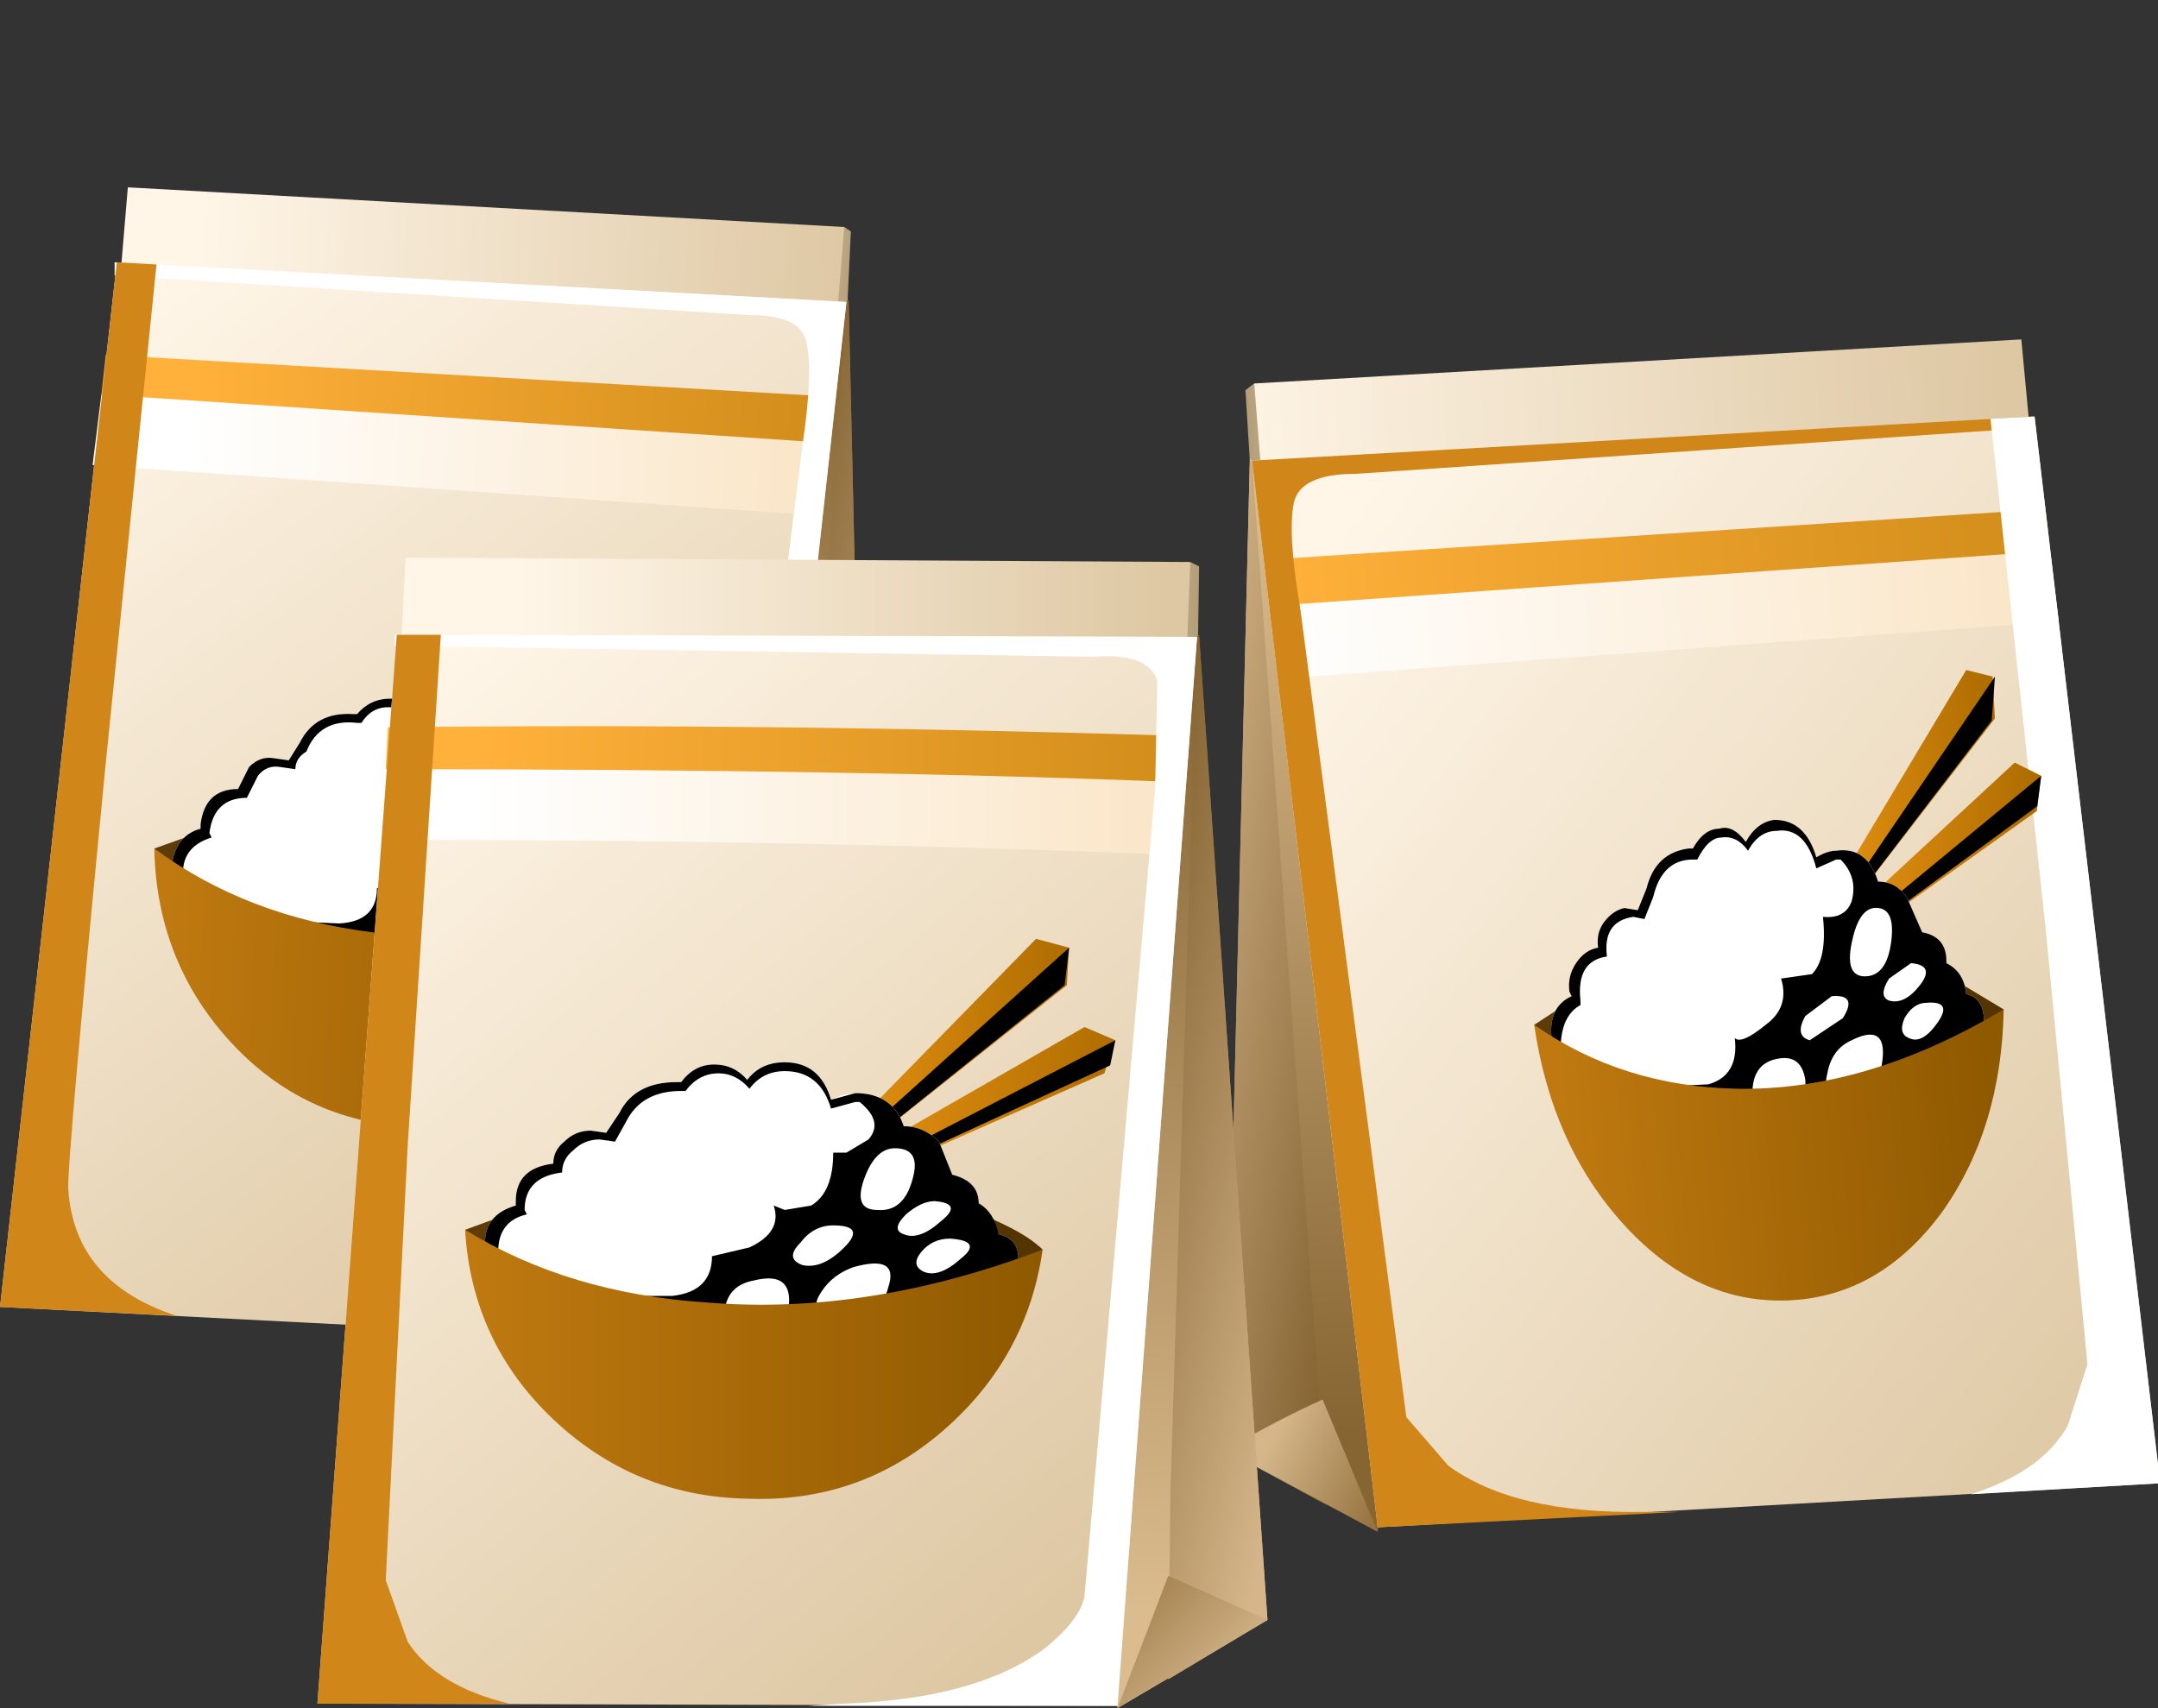 <?xml version="1.0" encoding="UTF-8" standalone="no"?>
<svg xmlns:xlink="http://www.w3.org/1999/xlink" height="38.75px" width="48.95px" xmlns="http://www.w3.org/2000/svg">
  <rect width="100%" height="100%" fill="#333333" stroke="none"/>
  <g transform="matrix(1.0, 0.0, 0.0, 1.0, 0.0, 0.0)">
    <use height="26.35" transform="matrix(1.0, 0.0, 0.0, 1.0, 0.0, 4.25)" width="19.75" xlink:href="#shape0"/>
    <use height="24.55" transform="matrix(1.0, 0.0, 0.0, 1.0, 2.6, 5.95)" width="16.6" xlink:href="#sprite0"/>
    <use height="23.9" transform="matrix(1.0, 0.0, 0.0, 1.0, 0.0, 5.95)" width="4.0" xlink:href="#sprite1"/>
    <use height="6.95" transform="matrix(1.0, 0.0, 0.0, 1.0, 3.5, 15.4)" width="13.65" xlink:href="#shape3"/>
    <use height="3.15" transform="matrix(1.0, 0.0, 0.0, 1.0, 10.95, 15.75)" width="6.2" xlink:href="#sprite2"/>
    <use height="5.2" transform="matrix(1.0, 0.0, 0.0, 1.0, 10.9, 13.4)" width="5.35" xlink:href="#shape5"/>
    <use height="5.0" transform="matrix(1.0, 0.0, 0.0, 1.0, 10.9, 13.6)" width="5.35" xlink:href="#sprite3"/>
    <use height="7.2" transform="matrix(1.0, 0.0, 0.0, 1.0, 3.9, 15.85)" width="11.0" xlink:href="#shape6"/>
    <use height="6.6" transform="matrix(1.0, 0.0, 0.0, 1.0, 3.9, 15.85)" width="11.0" xlink:href="#sprite4"/>
    <use height="27.05" transform="matrix(1.0, 0.0, 0.0, 1.0, 3.5, 7.7)" width="45.5" xlink:href="#shape8"/>
    <use height="25.2" transform="matrix(1.0, 0.0, 0.0, 1.0, 28.4, 9.45)" width="17.75" xlink:href="#sprite5"/>
    <use height="24.45" transform="matrix(1.0, 0.0, 0.0, 1.0, 44.7, 9.45)" width="4.3" xlink:href="#sprite6"/>
    <use height="8.45" transform="matrix(1.0, 0.0, 0.0, 1.0, 34.8, 17.3)" width="11.5" xlink:href="#shape11"/>
    <use height="4.3" transform="matrix(1.0, 0.0, 0.0, 1.0, 41.3, 17.6)" width="5.0" xlink:href="#sprite7"/>
    <use height="6.35" transform="matrix(1.0, 0.0, 0.0, 1.0, 41.2, 15.2)" width="4.05" xlink:href="#shape12"/>
    <use height="6.2" transform="matrix(1.0, 0.0, 0.0, 1.0, 41.2, 15.35)" width="4.05" xlink:href="#sprite8"/>
    <use height="7.95" transform="matrix(1.0, 0.0, 0.0, 1.0, 35.2, 18.6)" width="9.8" xlink:href="#shape13"/>
    <use height="7.25" transform="matrix(1.0, 0.0, 0.0, 1.0, 35.2, 18.6)" width="9.8" xlink:href="#sprite9"/>
    <use height="26.1" transform="matrix(1.0, 0.0, 0.0, 1.0, 7.2, 12.65)" width="38.25" xlink:href="#shape15"/>
    <use height="24.3" transform="matrix(1.0, 0.0, 0.0, 1.0, 8.95, 14.4)" width="18.2" xlink:href="#sprite10"/>
    <use height="24.25" transform="matrix(1.0, 0.0, 0.0, 1.0, 7.2, 14.4)" width="4.35" xlink:href="#sprite11"/>
    <use height="7.35" transform="matrix(1.0, 0.0, 0.0, 1.0, 10.55, 23.3)" width="14.75" xlink:href="#shape18"/>
    <use height="3.55" transform="matrix(1.0, 0.0, 0.0, 1.0, 18.7, 23.6)" width="6.6" xlink:href="#sprite12"/>
    <use height="5.5" transform="matrix(1.0, 0.0, 0.0, 1.0, 18.6, 21.3)" width="5.65" xlink:href="#shape19"/>
    <use height="5.3" transform="matrix(1.0, 0.0, 0.0, 1.0, 18.6, 21.5)" width="5.65" xlink:href="#sprite13"/>
    <use height="7.3" transform="matrix(1.0, 0.0, 0.0, 1.0, 11.0, 24.1)" width="12.1" xlink:href="#shape20"/>
    <use height="6.65" transform="matrix(1.0, 0.0, 0.0, 1.0, 11.0, 24.1)" width="12.1" xlink:href="#sprite14"/>
    <use height="6.1" transform="matrix(1.0, 0.0, 0.0, 1.0, 10.55, 27.9)" width="13.1" xlink:href="#shape22"/>
  </g>
  <defs>
    <g id="shape0" transform="matrix(1.0, 0.0, 0.0, 1.0, 0.0, -4.25)">
      <path d="M16.0 8.1 L19.15 5.15 19.3 5.25 19.15 8.4 16.15 8.75 16.0 8.1" fill="url(#gradient0)" fill-rule="evenodd" stroke="none"/>
      <path d="M18.75 10.05 L2.5 9.0 2.9 4.25 19.15 5.15 18.75 10.05" fill="url(#gradient1)" fill-rule="evenodd" stroke="none"/>
      <path d="M13.6 11.6 L19.25 6.8 19.75 28.8 16.55 30.6 13.6 11.6" fill="url(#gradient2)" fill-rule="evenodd" stroke="none"/>
      <path d="M17.6 30.0 L19.2 6.85 19.25 6.85 19.75 28.8 17.6 30.0" fill="url(#gradient3)" fill-rule="evenodd" stroke="none"/>
      <path d="M16.55 30.6 L17.75 27.65 19.75 28.75 19.75 28.8 16.55 30.6" fill="url(#gradient4)" fill-rule="evenodd" stroke="none"/>
      <path d="M16.55 30.5 L0.0 29.65 2.65 5.95 19.2 6.85 16.55 30.5" fill="url(#gradient5)" fill-rule="evenodd" stroke="none"/>
      <path d="M2.3 8.95 L18.85 9.95 18.65 11.7 2.1 10.55 2.3 8.95" fill="url(#gradient6)" fill-rule="evenodd" stroke="none"/>
      <path d="M2.4 8.05 L18.9 9.0 18.8 10.05 2.3 8.95 2.4 8.05" fill="url(#gradient7)" fill-rule="evenodd" stroke="none"/>
    </g>
    <linearGradient gradientTransform="matrix(0.002, 1.0E-4, 1.0E-4, -0.002, 17.85, 6.95)" gradientUnits="userSpaceOnUse" id="gradient0" spreadMethod="pad" x1="-819.2" x2="819.2">
      <stop offset="0.0" stop-color="#fff6e8"/>
      <stop offset="1.0" stop-color="#b09a74"/>
    </linearGradient>
    <linearGradient gradientTransform="matrix(0.009, 4.0E-4, 4.0E-4, -0.009, 11.8, 7.2)" gradientUnits="userSpaceOnUse" id="gradient1" spreadMethod="pad" x1="-819.2" x2="819.2">
      <stop offset="0.0" stop-color="#fff6e8"/>
      <stop offset="1.0" stop-color="#dec8a4"/>
    </linearGradient>
    <linearGradient gradientTransform="matrix(-9.0E-4, 0.013, 0.013, 9.0E-4, 16.8, 17.95)" gradientUnits="userSpaceOnUse" id="gradient2" spreadMethod="pad" x1="-819.2" x2="819.2">
      <stop offset="0.0" stop-color="#876533"/>
      <stop offset="1.0" stop-color="#dbbc8e"/>
    </linearGradient>
    <linearGradient gradientTransform="matrix(0.004, 0.001, 0.001, -0.004, 18.7, 18.5)" gradientUnits="userSpaceOnUse" id="gradient3" spreadMethod="pad" x1="-819.2" x2="819.2">
      <stop offset="0.0" stop-color="#7d5b2a"/>
      <stop offset="1.0" stop-color="#d4b68a"/>
    </linearGradient>
    <linearGradient gradientTransform="matrix(0.002, 0.001, 0.001, -0.002, 16.95, 28.85)" gradientUnits="userSpaceOnUse" id="gradient4" spreadMethod="pad" x1="-819.2" x2="819.2">
      <stop offset="0.0" stop-color="#87622d"/>
      <stop offset="1.0" stop-color="#d4b68a"/>
    </linearGradient>
    <linearGradient gradientTransform="matrix(0.009, 0.012, 0.012, -0.009, 9.05, 17.55)" gradientUnits="userSpaceOnUse" id="gradient5" spreadMethod="pad" x1="-819.2" x2="819.2">
      <stop offset="0.0" stop-color="#fff6e8"/>
      <stop offset="1.0" stop-color="#dec8a4"/>
    </linearGradient>
    <linearGradient gradientTransform="matrix(0.009, 4.0E-4, 4.0E-4, -0.009, 11.5, 10.35)" gradientUnits="userSpaceOnUse" id="gradient6" spreadMethod="pad" x1="-819.2" x2="819.2">
      <stop offset="0.008" stop-color="#ffffff"/>
      <stop offset="1.0" stop-color="#fae5c6"/>
    </linearGradient>
    <linearGradient gradientTransform="matrix(0.009, 4.0E-4, 4.0E-4, -0.009, 11.6, 9.1)" gradientUnits="userSpaceOnUse" id="gradient7" spreadMethod="pad" x1="-819.2" x2="819.2">
      <stop offset="0.008" stop-color="#ffb13b"/>
      <stop offset="1.0" stop-color="#d18c19"/>
    </linearGradient>
    <g id="sprite0" transform="matrix(1.0, 0.0, 0.0, 1.0, 0.0, 0.0)">
      <use height="24.55" transform="matrix(1.003, 0.0, 0.0, 1.0, 0.0, 0.0)" width="16.55" xlink:href="#shape1"/>
    </g>
    <g id="shape1" transform="matrix(1.0, 0.0, 0.0, 1.0, 0.0, 0.0)">
      <path d="M15.55 4.2 Q15.8 2.5 15.65 1.85 15.55 1.2 14.4 1.2 L0.0 0.3 0.0 0.0 16.55 0.9 13.95 24.55 7.5 24.25 8.3 24.25 Q11.0 24.3 12.45 23.2 L13.3 22.1 15.55 4.2" fill="#ffffff" fill-rule="evenodd" stroke="none"/>
    </g>
    <g id="sprite1" transform="matrix(1.0, 0.0, 0.0, 1.0, 0.0, 0.0)">
      <use height="23.9" transform="matrix(1.0, 0.0, 0.0, 1.0, 0.0, 0.0)" width="4.0" xlink:href="#shape2"/>
    </g>
    <g id="shape2" transform="matrix(1.0, 0.0, 0.0, 1.0, 0.0, 0.0)">
      <path d="M2.65 0.0 L3.55 0.05 2.4 11.35 Q1.5 20.6 1.55 21.05 1.7 23.15 4.0 23.9 L0.0 23.7 2.65 0.0" fill="#d18619" fill-rule="evenodd" stroke="none"/>
    </g>
    <g id="shape3" transform="matrix(1.0, 0.0, 0.0, 1.0, -3.5, -15.4)">
      <path d="M3.5 19.25 L4.9 18.75 9.35 18.45 Q12.3 18.6 14.15 19.45 L15.4 20.3 Q12.85 22.35 10.45 22.35 L4.8 21.65 3.5 19.25" fill="url(#gradient8)" fill-rule="evenodd" stroke="none"/>
      <path d="M16.5 15.4 L17.15 15.7 16.9 16.45 10.95 18.9 11.45 18.2 16.5 15.4" fill="url(#gradient9)" fill-rule="evenodd" stroke="none"/>
    </g>
    <linearGradient gradientTransform="matrix(0.007, 3.0E-4, 3.0E-4, -0.007, 9.45, 20.35)" gradientUnits="userSpaceOnUse" id="gradient8" spreadMethod="pad" x1="-819.2" x2="819.2">
      <stop offset="0.008" stop-color="#5e3b07"/>
      <stop offset="1.0" stop-color="#543400"/>
    </linearGradient>
    <linearGradient gradientTransform="matrix(0.003, 5.0E-4, 5.0E-4, -0.003, 14.05, 17.2)" gradientUnits="userSpaceOnUse" id="gradient9" spreadMethod="pad" x1="-819.2" x2="819.2">
      <stop offset="0.008" stop-color="#eb9514"/>
      <stop offset="1.0" stop-color="#ad6c00"/>
    </linearGradient>
    <g id="sprite2" transform="matrix(1.0, 0.0, 0.0, 1.0, 0.0, 0.0)">
      <use height="5.3" transform="matrix(1.097, 0.0, 0.0, 0.594, 0.0, 0.0)" width="5.65" xlink:href="#shape4"/>
    </g>
    <g id="shape4" transform="matrix(1.0, 0.0, 0.0, 1.0, 0.0, 0.0)">
      <path d="M5.65 0.0 L5.55 0.85 0.0 5.3 0.1 5.0 5.65 0.0" fill="#000000" fill-rule="evenodd" stroke="none"/>
    </g>
    <g id="shape5" transform="matrix(1.0, 0.0, 0.0, 1.0, -10.9, -13.4)">
      <path d="M15.55 13.4 L16.25 13.6 16.15 14.45 10.9 18.6 11.25 17.75 15.55 13.4" fill="url(#gradient10)" fill-rule="evenodd" stroke="none"/>
    </g>
    <linearGradient gradientTransform="matrix(0.004, -3.0E-4, -3.0E-4, -0.004, 13.6, 15.95)" gradientUnits="userSpaceOnUse" id="gradient10" spreadMethod="pad" x1="-819.2" x2="819.2">
      <stop offset="0.008" stop-color="#eb9514"/>
      <stop offset="1.0" stop-color="#ad6c00"/>
    </linearGradient>
    <g id="sprite3" transform="matrix(1.0, 0.0, 0.0, 1.0, 0.0, 0.0)">
      <use height="5.3" transform="matrix(0.947, 0.0, 0.0, 0.943, 0.0, 0.0)" width="5.65" xlink:href="#shape4"/>
    </g>
    <g id="shape6" transform="matrix(1.0, 0.0, 0.0, 1.0, -3.9, -15.85)">
      <path d="M8.0 16.2 L8.1 16.2 Q8.4 15.85 8.85 15.85 9.15 15.85 9.5 16.2 9.85 15.85 10.25 15.85 11.05 15.95 11.2 16.75 L11.75 16.65 Q12.45 16.65 12.65 17.4 13.65 17.5 13.65 18.55 14.25 18.75 14.15 19.2 L14.15 19.25 Q14.45 19.4 14.55 19.9 15.0 20.0 14.9 20.5 14.9 21.1 14.45 21.0 L14.25 20.95 13.8 21.1 Q12.95 22.55 11.6 22.95 L8.7 22.8 Q6.7 22.35 5.95 21.7 5.7 21.45 5.6 20.9 L5.25 20.95 Q4.55 20.95 4.4 20.4 3.9 20.15 3.9 19.6 4.0 18.95 4.55 18.8 L4.55 18.7 Q4.65 17.9 5.4 17.9 L5.65 17.4 Q5.9 17.15 6.2 17.2 L6.55 17.25 6.8 16.85 Q7.15 16.15 8.0 16.2" fill="#ffffff" fill-rule="evenodd" stroke="none"/>
    </g>
    <g id="sprite4" transform="matrix(1.0, 0.0, 0.0, 1.0, 0.0, 0.0)">
      <use height="6.6" transform="matrix(1.0, 0.0, 0.0, 1.0, 0.0, 0.0)" width="11.0" xlink:href="#shape7"/>
    </g>
    <g id="shape7" transform="matrix(1.0, 0.0, 0.0, 1.0, 0.0, 0.0)">
      <path d="M9.8 4.55 Q10.3 4.15 9.65 4.1 9.3 4.1 9.05 4.4 8.8 4.65 9.05 4.8 9.35 4.95 9.8 4.55 M9.5 3.75 Q9.9 3.35 9.35 3.3 9.1 3.25 8.75 3.55 8.4 3.85 8.7 3.95 9.0 4.1 9.5 3.75 M6.85 5.3 Q6.6 5.8 7.3 5.85 8.05 5.95 8.3 5.15 8.55 4.4 7.6 4.65 7.05 4.85 6.85 5.3 M5.45 5.9 Q6.2 5.9 6.25 5.3 6.3 4.7 5.5 4.8 5.05 4.9 4.9 5.4 4.75 5.95 5.45 5.9 M7.25 3.7 Q6.85 3.65 6.55 4.05 6.2 4.4 6.55 4.55 6.95 4.65 7.45 4.2 7.9 3.75 7.25 3.7 M8.6 2.05 Q8.15 2.05 7.9 2.7 7.6 3.35 8.15 3.4 8.7 3.5 8.9 2.8 9.15 2.1 8.6 2.05 M10.65 4.05 Q11.1 4.15 11.0 4.65 L10.8 5.1 10.55 5.15 10.35 5.1 9.9 5.25 9.4 5.9 6.85 6.6 2.65 5.05 3.8 5.1 Q4.65 5.05 4.65 4.3 L5.5 4.1 Q6.2 3.8 6.0 3.2 L6.25 3.3 6.8 3.25 Q7.25 2.95 7.3 2.1 L7.6 2.1 8.05 1.85 8.15 1.4 7.9 1.0 7.8 0.95 7.3 1.1 Q7.15 0.3 6.35 0.2 5.95 0.2 5.6 0.55 5.35 0.2 5.0 0.2 4.55 0.15 4.3 0.55 L4.2 0.55 Q3.35 0.45 3.05 1.2 2.8 1.35 2.8 1.6 L2.45 1.55 Q2.15 1.5 1.95 1.75 L1.7 2.25 Q0.95 2.25 0.85 3.05 L0.9 3.15 Q0.25 3.35 0.25 3.95 L0.45 4.55 Q0.0 4.3 0.0 3.75 0.1 3.1 0.65 2.95 L0.65 2.85 Q0.75 2.05 1.5 2.05 L1.75 1.55 Q2.0 1.3 2.3 1.35 L2.65 1.4 2.9 1.0 Q3.25 0.3 4.1 0.35 L4.2 0.35 Q4.5 0.0 4.95 0.0 5.25 0.0 5.6 0.35 5.95 0.0 6.35 0.0 7.15 0.1 7.3 0.9 L7.85 0.8 Q8.55 0.8 8.75 1.55 9.75 1.65 9.75 2.7 10.35 2.9 10.25 3.35 L10.25 3.4 Q10.55 3.55 10.65 4.05" fill="#000000" fill-rule="evenodd" stroke="none"/>
    </g>
    <g id="shape8" transform="matrix(1.0, 0.0, 0.0, 1.0, -3.5, -7.7)">
      <path d="M3.5 19.25 Q5.6 20.8 8.45 21.15 11.75 21.55 15.4 20.3 15.0 22.65 13.25 24.2 11.4 25.7 9.1 25.55 6.75 25.35 5.15 23.55 3.55 21.75 3.5 19.25" fill="url(#gradient11)" fill-rule="evenodd" stroke="none"/>
      <path d="M31.8 11.7 L31.7 12.35 28.45 12.05 28.25 8.85 28.45 8.7 31.8 11.7" fill="url(#gradient12)" fill-rule="evenodd" stroke="none"/>
      <path d="M45.85 7.7 L46.3 12.5 28.85 13.75 28.45 8.7 45.85 7.7" fill="url(#gradient13)" fill-rule="evenodd" stroke="none"/>
      <path d="M34.4 15.25 L31.25 34.75 27.8 32.9 28.35 10.4 34.4 15.25" fill="url(#gradient14)" fill-rule="evenodd" stroke="none"/>
      <path d="M30.1 34.15 L27.8 32.9 28.35 10.45 28.4 10.45 30.1 34.15" fill="url(#gradient15)" fill-rule="evenodd" stroke="none"/>
      <path d="M31.25 34.75 L27.8 32.9 Q28.9 32.25 30.0 31.75 L31.25 34.75" fill="url(#gradient16)" fill-rule="evenodd" stroke="none"/>
      <path d="M46.15 9.45 L49.0 33.65 31.25 34.65 28.4 10.45 46.15 9.45" fill="url(#gradient17)" fill-rule="evenodd" stroke="none"/>
      <path d="M46.7 14.1 L29.0 15.4 28.8 13.6 46.5 12.5 46.7 14.1" fill="url(#gradient18)" fill-rule="evenodd" stroke="none"/>
      <path d="M46.5 12.5 L28.8 13.75 28.7 12.7 46.4 11.55 46.5 12.5" fill="url(#gradient19)" fill-rule="evenodd" stroke="none"/>
    </g>
    <linearGradient gradientTransform="matrix(0.007, 3.0E-4, 3.0E-4, -0.007, 9.35, 22.55)" gradientUnits="userSpaceOnUse" id="gradient11" spreadMethod="pad" x1="-819.2" x2="819.2">
      <stop offset="0.008" stop-color="#bf7910"/>
      <stop offset="1.0" stop-color="#8f5900"/>
    </linearGradient>
    <linearGradient gradientTransform="matrix(-0.002, 1.0E-4, -1.0E-4, -0.002, 29.85, 10.55)" gradientUnits="userSpaceOnUse" id="gradient12" spreadMethod="pad" x1="-819.2" x2="819.2">
      <stop offset="0.0" stop-color="#fff6e8"/>
      <stop offset="1.0" stop-color="#b09a74"/>
    </linearGradient>
    <linearGradient gradientTransform="matrix(0.011, -5.0E-4, -5.0E-4, -0.011, 36.4, 10.75)" gradientUnits="userSpaceOnUse" id="gradient13" spreadMethod="pad" x1="-819.2" x2="819.2">
      <stop offset="0.0" stop-color="#fff6e8"/>
      <stop offset="1.0" stop-color="#dec8a4"/>
    </linearGradient>
    <linearGradient gradientTransform="matrix(-4.0E-4, -0.013, 0.013, -4.0E-4, 30.95, 21.8)" gradientUnits="userSpaceOnUse" id="gradient14" spreadMethod="pad" x1="-819.2" x2="819.2">
      <stop offset="0.0" stop-color="#876533"/>
      <stop offset="1.0" stop-color="#dbbc8e"/>
    </linearGradient>
    <linearGradient gradientTransform="matrix(-0.004, -7.0E-4, 7.0E-4, -0.004, 28.9, 22.4)" gradientUnits="userSpaceOnUse" id="gradient15" spreadMethod="pad" x1="-819.2" x2="819.2">
      <stop offset="0.0" stop-color="#7d5b2a"/>
      <stop offset="1.0" stop-color="#d4b68a"/>
    </linearGradient>
    <linearGradient gradientTransform="matrix(-0.002, -0.001, 0.001, -0.002, 30.75, 32.95)" gradientUnits="userSpaceOnUse" id="gradient16" spreadMethod="pad" x1="-819.2" x2="819.2">
      <stop offset="0.0" stop-color="#87622d"/>
      <stop offset="1.0" stop-color="#d4b68a"/>
    </linearGradient>
    <linearGradient gradientTransform="matrix(0.013, 0.01, 0.01, -0.013, 39.2, 22.45)" gradientUnits="userSpaceOnUse" id="gradient17" spreadMethod="pad" x1="-819.2" x2="819.2">
      <stop offset="0.0" stop-color="#fff6e8"/>
      <stop offset="1.0" stop-color="#dec8a4"/>
    </linearGradient>
    <linearGradient gradientTransform="matrix(0.011, -8.0E-4, -8.0E-4, -0.011, 37.65, 13.85)" gradientUnits="userSpaceOnUse" id="gradient18" spreadMethod="pad" x1="-819.2" x2="819.2">
      <stop offset="0.008" stop-color="#ffffff"/>
      <stop offset="1.0" stop-color="#fae5c6"/>
    </linearGradient>
    <linearGradient gradientTransform="matrix(0.011, -6.0E-4, -6.0E-4, -0.011, 37.7, 12.65)" gradientUnits="userSpaceOnUse" id="gradient19" spreadMethod="pad" x1="-819.2" x2="819.2">
      <stop offset="0.008" stop-color="#ffb13b"/>
      <stop offset="1.0" stop-color="#d18c19"/>
    </linearGradient>
    <g id="sprite5" transform="matrix(1.0, 0.0, 0.0, 1.0, 0.0, 0.0)">
      <use height="25.2" transform="matrix(1.0, 0.0, 0.0, 1.0, 0.0, 0.0)" width="17.75" xlink:href="#shape9"/>
    </g>
    <g id="shape9" transform="matrix(1.0, 0.0, 0.0, 1.0, 0.0, 0.0)">
      <path d="M4.45 23.8 Q5.95 24.9 8.9 24.85 L9.7 24.85 2.85 25.2 0.0 1.0 17.7 0.0 17.75 0.25 2.35 1.3 Q1.1 1.3 0.95 1.95 0.8 2.65 1.1 4.4 L3.5 22.7 4.45 23.8" fill="#d18619" fill-rule="evenodd" stroke="none"/>
    </g>
    <g id="sprite6" transform="matrix(1.0, 0.0, 0.0, 1.0, 0.0, 0.0)">
      <use height="24.45" transform="matrix(1.0, 0.0, 0.0, 1.0, 0.0, 0.0)" width="4.3" xlink:href="#shape10"/>
    </g>
    <g id="shape10" transform="matrix(1.0, 0.0, 0.0, 1.0, 0.0, 0.0)">
      <path d="M1.45 0.0 L4.3 24.2 0.0 24.45 Q1.6 23.95 2.2 22.9 L2.65 21.5 1.7 11.6 0.45 0.05 1.45 0.0" fill="#ffffff" fill-rule="evenodd" stroke="none"/>
    </g>
    <g id="shape11" transform="matrix(1.0, 0.0, 0.0, 1.0, -34.8, -17.3)">
      <path d="M41.35 25.75 L36.25 25.7 34.8 23.25 35.95 22.5 Q37.55 21.75 39.8 21.6 42.45 21.4 44.2 22.15 L45.45 22.9 Q43.5 25.5 41.35 25.75" fill="url(#gradient20)" fill-rule="evenodd" stroke="none"/>
      <path d="M45.7 17.3 L46.3 17.6 46.2 18.4 41.3 21.9 41.65 21.05 45.7 17.3" fill="url(#gradient21)" fill-rule="evenodd" stroke="none"/>
    </g>
    <linearGradient gradientTransform="matrix(0.006, -7.0E-4, -6.0E-4, -0.007, 40.15, 23.7)" gradientUnits="userSpaceOnUse" id="gradient20" spreadMethod="pad" x1="-819.2" x2="819.2">
      <stop offset="0.008" stop-color="#5e3b07"/>
      <stop offset="1.0" stop-color="#543400"/>
    </linearGradient>
    <linearGradient gradientTransform="matrix(0.003, 0.0, 0.0, -0.003, 43.8, 19.6)" gradientUnits="userSpaceOnUse" id="gradient21" spreadMethod="pad" x1="-819.2" x2="819.2">
      <stop offset="0.008" stop-color="#eb9514"/>
      <stop offset="1.0" stop-color="#ad6c00"/>
    </linearGradient>
    <g id="sprite7" transform="matrix(1.0, 0.0, 0.0, 1.0, 0.0, 0.0)">
      <use height="5.3" transform="matrix(0.885, 0.0, 0.0, 0.811, 0.0, 0.0)" width="5.65" xlink:href="#shape4"/>
    </g>
    <g id="shape12" transform="matrix(1.0, 0.0, 0.0, 1.0, -41.2, -15.2)">
      <path d="M44.6 15.2 L45.2 15.35 45.25 16.3 41.2 21.55 41.4 20.55 44.6 15.2" fill="url(#gradient22)" fill-rule="evenodd" stroke="none"/>
    </g>
    <linearGradient gradientTransform="matrix(0.003, -8.0E-4, -6.0E-4, -0.003, 43.2, 18.3)" gradientUnits="userSpaceOnUse" id="gradient22" spreadMethod="pad" x1="-819.2" x2="819.2">
      <stop offset="0.008" stop-color="#eb9514"/>
      <stop offset="1.0" stop-color="#ad6c00"/>
    </linearGradient>
    <g id="sprite8" transform="matrix(1.0, 0.0, 0.0, 1.0, 0.0, 0.0)">
      <use height="5.3" transform="matrix(0.717, 0.0, 0.0, 1.17, 0.0, 0.0)" width="5.65" xlink:href="#shape4"/>
    </g>
    <g id="shape13" transform="matrix(1.0, 0.0, 0.0, 1.0, -35.2, -18.6)">
      <path d="M44.15 21.85 Q44.55 22.05 44.6 22.55 45.0 22.65 45.0 23.15 45.1 23.8 44.7 23.8 L44.5 23.75 44.15 24.0 44.1 24.0 Q43.6 25.75 42.45 26.3 L39.9 26.5 Q38.05 26.25 37.3 25.65 L36.85 24.8 36.55 24.9 Q35.95 25.0 35.7 24.4 35.3 24.25 35.2 23.6 35.1 22.85 35.65 22.6 L35.6 22.5 35.75 21.85 Q35.95 21.55 36.25 21.5 36.2 21.15 36.4 20.9 L36.85 20.6 37.15 20.65 37.35 20.15 Q37.55 19.35 38.3 19.25 L38.4 19.25 Q38.65 18.8 39.0 18.8 39.3 18.7 39.6 19.1 L40.25 18.6 Q40.95 18.6 41.2 19.45 41.45 19.3 41.65 19.3 42.35 19.2 42.6 20.0 43.0 20.0 43.25 20.35 L43.6 21.15 Q44.15 21.25 44.15 21.8 L44.15 21.85" fill="#ffffff" fill-rule="evenodd" stroke="none"/>
    </g>
    <g id="sprite9" transform="matrix(1.0, 0.0, 0.0, 1.0, 0.0, 0.0)">
      <use height="7.25" transform="matrix(1.0, 0.0, 0.0, 1.0, 0.0, 0.0)" width="9.8" xlink:href="#shape14"/>
    </g>
    <g id="shape14" transform="matrix(1.0, 0.0, 0.0, 1.0, 0.0, 0.0)">
      <path d="M5.1 6.65 Q5.8 6.6 5.75 5.9 5.65 5.25 5.0 5.45 4.55 5.6 4.55 6.2 4.5 6.75 5.1 6.65 M8.5 4.15 Q8.2 4.15 8.0 4.5 7.85 4.85 8.1 4.95 8.4 5.1 8.75 4.6 9.1 4.1 8.5 4.15 M8.15 3.25 L7.65 3.6 Q7.4 4.0 7.65 4.1 8.0 4.2 8.35 3.75 8.7 3.3 8.15 3.25 M5.85 5.0 L6.6 4.5 Q6.95 3.95 6.35 4.0 L5.75 4.45 Q5.5 4.9 5.85 5.0 M7.5 5.45 Q7.6 4.6 6.8 5.0 6.35 5.2 6.25 5.75 6.1 6.35 6.7 6.35 7.4 6.3 7.5 5.45 M7.3 2.0 Q6.95 2.05 6.8 2.8 6.65 3.55 7.1 3.55 7.6 3.55 7.7 2.75 7.8 1.95 7.3 2.0 M8.05 1.75 L8.4 2.55 Q8.95 2.65 8.95 3.2 L8.95 3.25 Q9.35 3.45 9.4 3.95 9.8 4.05 9.8 4.55 L9.65 5.05 9.5 5.2 9.3 5.15 8.95 5.4 8.9 5.4 8.6 6.15 6.4 7.25 2.5 6.05 3.55 6.0 Q4.25 5.8 4.15 4.95 4.3 5.1 4.85 4.65 5.4 4.25 5.2 3.6 L5.9 3.5 Q6.25 3.15 6.15 2.2 6.65 2.25 6.8 1.85 6.95 1.3 6.55 0.9 L6.45 0.9 6.0 1.1 Q5.75 0.15 5.1 0.25 4.7 0.25 4.45 0.7 4.2 0.35 3.85 0.4 3.55 0.4 3.3 0.9 L3.2 0.9 Q2.5 0.9 2.3 1.75 L2.1 2.25 1.85 2.2 Q1.15 2.3 1.25 3.1 0.55 3.2 0.65 4.1 L0.65 4.2 Q0.2 4.45 0.2 5.2 L0.45 5.8 Q0.0 5.55 0.0 5.0 -0.1 4.25 0.45 4.0 L0.4 3.9 Q0.35 3.55 0.55 3.25 0.75 2.95 1.05 2.9 1.0 2.55 1.2 2.3 1.4 2.05 1.65 2.0 L1.95 2.05 2.15 1.55 Q2.35 0.75 3.1 0.65 L3.2 0.65 Q3.45 0.2 3.8 0.2 4.1 0.1 4.4 0.5 4.65 0.05 5.05 0.0 5.75 0.0 6.0 0.85 6.25 0.7 6.45 0.7 7.15 0.6 7.4 1.4 7.8 1.4 8.05 1.75" fill="#000000" fill-rule="evenodd" stroke="none"/>
    </g>
    <g id="shape15" transform="matrix(1.0, 0.0, 0.0, 1.0, -7.2, -12.65)">
      <path d="M45.45 22.9 Q45.4 25.6 44.05 27.5 42.65 29.4 40.6 29.5 38.5 29.6 36.85 27.8 35.2 26.0 34.8 23.25 36.8 24.65 39.4 24.7 42.35 24.75 45.45 22.9" fill="url(#gradient23)" fill-rule="evenodd" stroke="none"/>
      <path d="M23.7 15.9 L27.0 12.75 27.2 12.85 27.15 16.05 23.9 16.55 23.7 15.9" fill="url(#gradient24)" fill-rule="evenodd" stroke="none"/>
      <path d="M26.8 17.8 L8.95 17.45 9.2 12.65 27.0 12.75 26.8 17.8" fill="url(#gradient25)" fill-rule="evenodd" stroke="none"/>
      <path d="M21.25 19.55 L27.2 14.4 28.75 36.75 25.35 38.75 21.25 19.55" fill="url(#gradient26)" fill-rule="evenodd" stroke="none"/>
      <path d="M28.75 36.75 L26.5 38.1 26.55 33.85 27.15 14.45 27.2 14.45 28.75 36.75" fill="url(#gradient27)" fill-rule="evenodd" stroke="none"/>
      <path d="M25.35 38.75 L26.5 35.75 28.75 36.75 25.35 38.75" fill="url(#gradient28)" fill-rule="evenodd" stroke="none"/>
      <path d="M25.35 38.7 L7.2 38.65 9.0 14.4 27.15 14.45 25.35 38.7" fill="url(#gradient29)" fill-rule="evenodd" stroke="none"/>
      <path d="M8.75 17.45 Q15.55 17.3 26.9 17.65 L26.75 19.4 Q18.25 19.05 8.65 19.05 L8.75 17.45" fill="url(#gradient30)" fill-rule="evenodd" stroke="none"/>
      <path d="M8.8 16.5 Q17.35 16.4 26.95 16.7 L26.85 17.75 Q19.65 17.45 8.75 17.45 L8.8 16.5" fill="url(#gradient31)" fill-rule="evenodd" stroke="none"/>
    </g>
    <linearGradient gradientTransform="matrix(0.006, -7.0E-4, -6.0E-4, -0.007, 40.35, 26.1)" gradientUnits="userSpaceOnUse" id="gradient23" spreadMethod="pad" x1="-819.2" x2="819.2">
      <stop offset="0.008" stop-color="#bf7910"/>
      <stop offset="1.0" stop-color="#8f5900"/>
    </linearGradient>
    <linearGradient gradientTransform="matrix(0.002, 0.0, 0.0, -0.002, 25.65, 14.65)" gradientUnits="userSpaceOnUse" id="gradient24" spreadMethod="pad" x1="-819.2" x2="819.2">
      <stop offset="0.0" stop-color="#fff6e8"/>
      <stop offset="1.0" stop-color="#b09a74"/>
    </linearGradient>
    <linearGradient gradientTransform="matrix(0.009, 0.0, 0.0, -0.009, 19.05, 15.2)" gradientUnits="userSpaceOnUse" id="gradient25" spreadMethod="pad" x1="-819.2" x2="819.2">
      <stop offset="0.0" stop-color="#fff6e8"/>
      <stop offset="1.0" stop-color="#dec8a4"/>
    </linearGradient>
    <linearGradient gradientTransform="matrix(-3.0E-4, 0.013, 0.013, 3.0E-4, 25.05, 25.9)" gradientUnits="userSpaceOnUse" id="gradient26" spreadMethod="pad" x1="-819.2" x2="819.2">
      <stop offset="0.0" stop-color="#876533"/>
      <stop offset="1.0" stop-color="#dbbc8e"/>
    </linearGradient>
    <linearGradient gradientTransform="matrix(0.004, 9.0E-4, 9.0E-4, -0.004, 27.2, 26.35)" gradientUnits="userSpaceOnUse" id="gradient27" spreadMethod="pad" x1="-819.2" x2="819.2">
      <stop offset="0.0" stop-color="#7d5b2a"/>
      <stop offset="1.0" stop-color="#d4b68a"/>
    </linearGradient>
    <linearGradient gradientTransform="matrix(0.002, 0.002, 0.002, -0.002, 25.8, 36.95)" gradientUnits="userSpaceOnUse" id="gradient28" spreadMethod="pad" x1="-819.2" x2="819.2">
      <stop offset="0.0" stop-color="#87622d"/>
      <stop offset="1.0" stop-color="#d4b68a"/>
    </linearGradient>
    <linearGradient gradientTransform="matrix(0.01, 0.012, 0.012, -0.01, 16.6, 25.85)" gradientUnits="userSpaceOnUse" id="gradient29" spreadMethod="pad" x1="-819.2" x2="819.2">
      <stop offset="0.0" stop-color="#fff6e8"/>
      <stop offset="1.0" stop-color="#dec8a4"/>
    </linearGradient>
    <linearGradient gradientTransform="matrix(0.01, 0.0, 0.0, -0.01, 18.85, 18.4)" gradientUnits="userSpaceOnUse" id="gradient30" spreadMethod="pad" x1="-819.2" x2="819.2">
      <stop offset="0.008" stop-color="#ffffff"/>
      <stop offset="1.0" stop-color="#fae5c6"/>
    </linearGradient>
    <linearGradient gradientTransform="matrix(0.01, 0.0, 0.0, -0.01, 18.95, 17.15)" gradientUnits="userSpaceOnUse" id="gradient31" spreadMethod="pad" x1="-819.2" x2="819.2">
      <stop offset="0.008" stop-color="#ffb13b"/>
      <stop offset="1.0" stop-color="#d18c19"/>
    </linearGradient>
    <g id="sprite10" transform="matrix(1.0, 0.0, 0.0, 1.0, 0.0, 0.0)">
      <use height="24.3" transform="matrix(1.003, 0.0, 0.0, 1.0, 0.0, 0.0)" width="18.15" xlink:href="#shape16"/>
    </g>
    <g id="shape16" transform="matrix(1.0, 0.0, 0.0, 1.0, 0.0, 0.0)">
      <path d="M17.2 3.5 L17.25 1.05 Q17.05 0.4 15.8 0.5 L0.0 0.25 0.0 0.0 18.15 0.05 16.35 24.3 9.35 24.3 10.15 24.25 Q13.15 24.15 14.7 23.0 15.45 22.4 15.6 21.85 L17.2 3.5" fill="#ffffff" fill-rule="evenodd" stroke="none"/>
    </g>
    <g id="sprite11" transform="matrix(1.0, 0.0, 0.0, 1.0, 0.0, 0.0)">
      <use height="24.25" transform="matrix(1.0, 0.0, 0.0, 1.0, 0.0, 0.0)" width="4.35" xlink:href="#shape17"/>
    </g>
    <g id="shape17" transform="matrix(1.0, 0.0, 0.0, 1.0, 0.0, 0.0)">
      <path d="M1.8 0.0 L2.8 0.0 2.05 11.55 1.55 21.45 2.05 22.85 Q2.7 23.85 4.35 24.25 L0.0 24.25 1.8 0.0" fill="#d18619" fill-rule="evenodd" stroke="none"/>
    </g>
    <g id="shape18" transform="matrix(1.0, 0.0, 0.0, 1.0, -10.55, -23.3)">
      <path d="M10.55 27.9 L12.05 27.35 16.9 26.75 Q20.15 26.8 22.25 27.55 23.25 27.95 23.65 28.35 20.95 30.6 18.3 30.65 L12.1 30.25 10.55 27.9" fill="url(#gradient32)" fill-rule="evenodd" stroke="none"/>
      <path d="M24.6 23.3 L25.3 23.6 25.05 24.35 18.7 27.15 19.2 26.4 24.6 23.3" fill="url(#gradient33)" fill-rule="evenodd" stroke="none"/>
    </g>
    <linearGradient gradientTransform="matrix(0.008, 0.0, 0.0, -0.008, 17.1, 28.7)" gradientUnits="userSpaceOnUse" id="gradient32" spreadMethod="pad" x1="-819.2" x2="819.2">
      <stop offset="0.008" stop-color="#5e3b07"/>
      <stop offset="1.0" stop-color="#543400"/>
    </linearGradient>
    <linearGradient gradientTransform="matrix(0.004, 4.0E-4, 4.0E-4, -0.003, 22.0, 25.25)" gradientUnits="userSpaceOnUse" id="gradient33" spreadMethod="pad" x1="-819.2" x2="819.2">
      <stop offset="0.008" stop-color="#eb9514"/>
      <stop offset="1.0" stop-color="#ad6c00"/>
    </linearGradient>
    <g id="sprite12" transform="matrix(1.0, 0.0, 0.0, 1.0, 0.0, 0.0)">
      <use height="5.3" transform="matrix(1.168, 0.0, 0.0, 0.67, 0.0, 0.0)" width="5.65" xlink:href="#shape4"/>
    </g>
    <g id="shape19" transform="matrix(1.0, 0.0, 0.0, 1.0, -18.6, -21.3)">
      <path d="M23.5 21.3 L24.25 21.5 24.2 22.35 18.6 26.8 18.95 25.95 23.5 21.3" fill="url(#gradient34)" fill-rule="evenodd" stroke="none"/>
    </g>
    <linearGradient gradientTransform="matrix(0.004, -5.0E-4, -5.0E-4, -0.004, 21.4, 24.05)" gradientUnits="userSpaceOnUse" id="gradient34" spreadMethod="pad" x1="-819.2" x2="819.2">
      <stop offset="0.008" stop-color="#eb9514"/>
      <stop offset="1.0" stop-color="#ad6c00"/>
    </linearGradient>
    <g id="sprite13" transform="matrix(1.0, 0.0, 0.0, 1.0, 0.0, 0.0)">
      <use height="5.3" transform="matrix(1.0, 0.0, 0.0, 1.0, 0.0, 0.0)" width="5.65" xlink:href="#shape4"/>
    </g>
    <g id="shape20" transform="matrix(1.0, 0.0, 0.0, 1.0, -11.0, -24.1)">
      <path d="M22.65 28.0 Q23.1 28.1 23.1 28.55 23.1 29.15 22.6 29.15 L22.4 29.05 21.95 29.25 21.9 29.25 Q21.05 30.75 19.6 31.25 18.6 31.55 16.4 31.2 14.2 30.9 13.35 30.25 13.05 30.0 12.9 29.45 L12.5 29.55 Q11.85 29.55 11.55 29.0 11.0 28.8 11.0 28.2 11.0 27.55 11.7 27.35 L11.7 27.25 Q11.7 26.5 12.55 26.4 12.55 26.1 12.8 25.9 13.05 25.65 13.4 25.65 L13.75 25.7 14.05 25.25 Q14.4 24.55 15.35 24.55 L15.45 24.55 Q15.75 24.15 16.2 24.15 16.65 24.15 16.95 24.5 17.25 24.1 17.8 24.1 18.6 24.1 18.85 24.95 19.15 24.8 19.4 24.8 20.25 24.8 20.5 25.55 20.95 25.55 21.3 25.9 L21.6 26.65 Q22.2 26.8 22.2 27.3 L22.65 28.0" fill="#ffffff" fill-rule="evenodd" stroke="none"/>
    </g>
    <g id="sprite14" transform="matrix(1.0, 0.0, 0.0, 1.0, 0.0, 0.0)">
      <use height="6.65" transform="matrix(1.0, 0.0, 0.0, 1.0, 0.0, 0.0)" width="12.1" xlink:href="#shape21"/>
    </g>
    <g id="shape21" transform="matrix(1.0, 0.0, 0.0, 1.0, 0.0, 0.0)">
      <path d="M8.1 5.85 Q8.95 5.9 9.15 5.1 9.4 4.35 8.35 4.65 7.8 4.85 7.55 5.35 7.35 5.85 8.1 5.85 M6.1 4.95 Q5.55 5.05 5.45 5.55 5.35 6.1 6.1 6.05 6.9 6.0 6.9 5.4 6.9 4.75 6.1 4.95 M7.15 4.1 Q6.8 4.45 7.2 4.6 7.65 4.7 8.15 4.2 8.65 3.7 7.9 3.7 7.45 3.7 7.15 4.1 M9.7 2.65 Q9.9 1.95 9.3 1.95 8.85 1.95 8.6 2.65 8.35 3.35 8.9 3.35 9.5 3.4 9.7 2.65 M10.8 4.45 Q11.3 4.05 10.55 4.0 10.15 4.0 9.9 4.3 9.65 4.6 9.95 4.75 10.3 4.9 10.8 4.45 M10.35 3.6 Q10.85 3.2 10.2 3.15 9.9 3.15 9.55 3.45 9.2 3.8 9.5 3.9 9.85 4.05 10.35 3.6 M10.3 1.8 L10.6 2.55 Q11.2 2.7 11.2 3.2 11.55 3.4 11.65 3.9 12.1 4.0 12.1 4.45 L11.85 4.95 11.6 5.05 11.4 4.95 10.95 5.15 10.9 5.15 10.4 5.85 7.6 6.65 3.05 5.3 4.25 5.3 Q5.15 5.2 5.15 4.4 L6.0 4.2 Q6.75 3.85 6.55 3.25 L6.8 3.35 7.4 3.25 Q7.9 2.95 7.9 2.05 L8.2 2.05 8.7 1.75 Q9.05 1.35 8.5 0.9 L8.4 0.9 7.85 1.05 Q7.6 0.2 6.8 0.2 6.3 0.2 6.0 0.6 5.7 0.25 5.3 0.25 4.85 0.25 4.55 0.65 L4.45 0.65 Q3.55 0.65 3.2 1.35 L2.95 1.8 2.6 1.75 Q2.25 1.75 2.0 2.0 1.75 2.2 1.75 2.5 0.9 2.6 0.9 3.35 L0.95 3.45 Q0.3 3.6 0.3 4.3 L0.5 4.9 Q0.0 4.65 0.0 4.1 0.0 3.45 0.7 3.25 L0.7 3.15 Q0.7 2.4 1.55 2.3 1.55 2.0 1.8 1.8 2.05 1.55 2.4 1.55 L2.75 1.6 3.05 1.15 Q3.4 0.45 4.35 0.45 L4.45 0.45 Q4.75 0.05 5.2 0.05 5.65 0.05 5.95 0.4 6.25 0.0 6.8 0.0 7.6 0.0 7.85 0.85 L8.4 0.7 Q9.25 0.7 9.5 1.45 9.95 1.45 10.3 1.8" fill="#000000" fill-rule="evenodd" stroke="none"/>
    </g>
    <g id="shape22" transform="matrix(1.0, 0.0, 0.0, 1.0, -10.55, -27.9)">
      <path d="M10.55 27.9 Q12.9 29.35 16.05 29.55 19.7 29.85 23.65 28.35 23.3 30.8 21.4 32.45 19.5 34.1 16.95 34.0 14.4 33.95 12.55 32.2 10.7 30.45 10.55 27.9" fill="url(#gradient35)" fill-rule="evenodd" stroke="none"/>
    </g>
    <linearGradient gradientTransform="matrix(0.008, 0.0, 0.0, -0.008, 17.1, 30.95)" gradientUnits="userSpaceOnUse" id="gradient35" spreadMethod="pad" x1="-819.2" x2="819.2">
      <stop offset="0.008" stop-color="#bf7910"/>
      <stop offset="1.0" stop-color="#8f5900"/>
    </linearGradient>
  </defs>
</svg>
